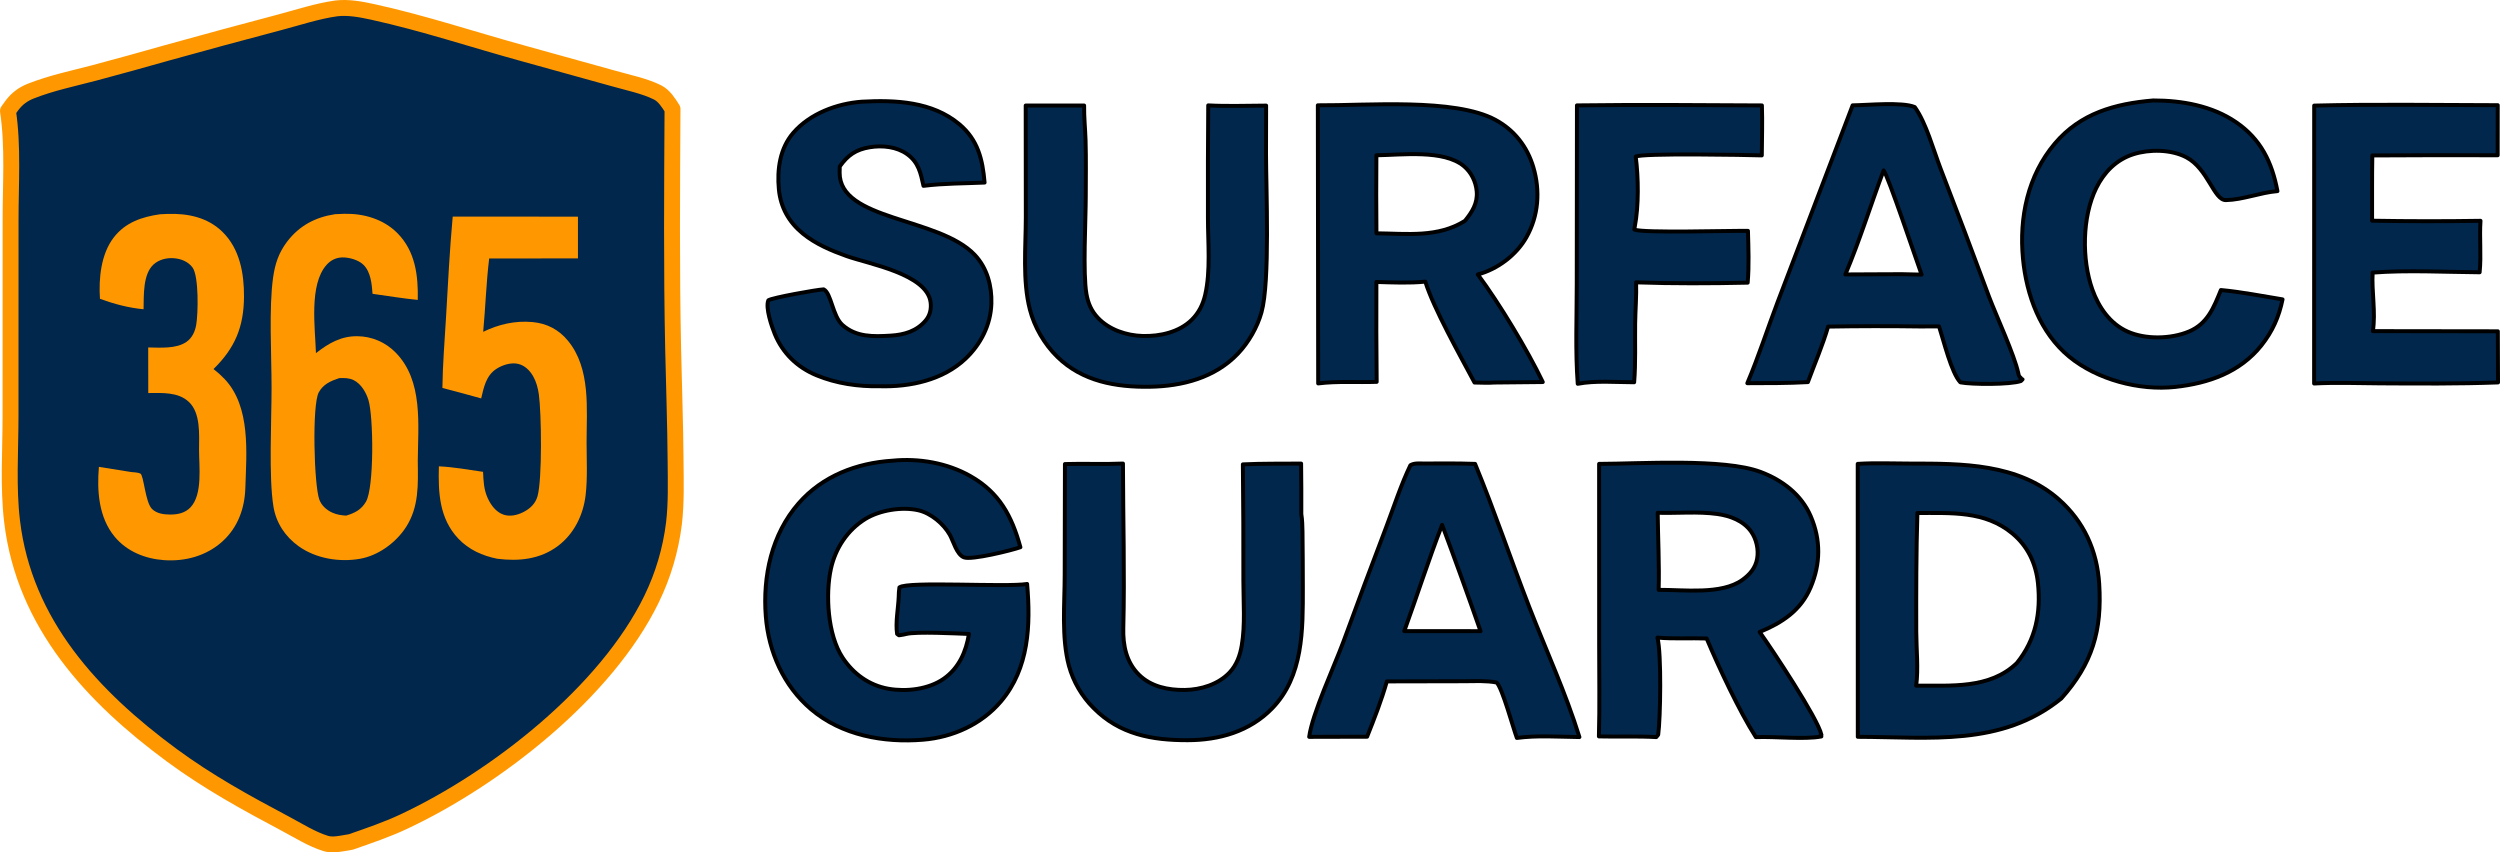 <?xml version="1.0" encoding="UTF-8" standalone="no"?>
<!DOCTYPE svg PUBLIC "-//W3C//DTD SVG 1.1//EN" "http://www.w3.org/Graphics/SVG/1.1/DTD/svg11.dtd">
<svg xmlns="http://www.w3.org/2000/svg" version="1.1" xmlns:dc="http://purl.org/dc/elements/1.1/" xmlns:xl="http://www.w3.org/1999/xlink" viewBox="318.452 60.159 314.346 107.18" width="314.346" height="107.18">
  <defs/>
  <g id="Canvas_1" stroke-dasharray="none" stroke-opacity="1" stroke="none" fill-opacity="1" fill="none">
    <title>Canvas 1</title>
    <g id="Canvas_1_Layer_1">
      <title>Layer 1</title>
      <g id="Group_529">
        <g id="Graphic_528">
          <path d="M 360.739 61.214 C 362.214 61.031 363.859 61.337 365.299 61.652 C 371.752 63.063 378.065 65.185 384.432 66.927 L 395.681 70.048 C 397.434 70.55 399.509 70.964 401.135 71.78 C 401.975 72.202 402.527 73.104 403.013 73.869 C 402.955 83.907 402.879 93.98 403.092 104.016 C 403.192 108.749 403.367 113.454 403.4 118.188 C 403.418 120.788 403.501 123.374 403.197 125.963 C 402.79 129.274 401.836 132.496 400.375 135.495 C 394.714 147.159 380.841 158.022 369.22 163.47 C 367.062 164.482 364.807 165.245 362.559 166.027 C 362.158 166.101 361.756 166.169 361.353 166.232 C 360.666 166.34 360.053 166.415 359.374 166.205 C 357.65 165.67 355.917 164.57 354.325 163.726 C 349.369 161.098 344.599 158.474 340.075 155.141 C 330.081 147.778 321.518 138.602 319.971 125.722 C 319.456 121.43 319.773 116.841 319.776 112.509 L 319.783 87.818 C 319.778 83.342 320.122 78.535 319.452 74.109 C 319.618 73.866 319.79 73.626 319.967 73.391 C 320.611 72.546 321.353 71.996 322.339 71.607 C 324.875 70.604 327.651 70.026 330.289 69.332 C 333.372 68.508 336.448 67.66 339.517 66.786 C 344.199 65.484 348.89 64.212 353.589 62.972 C 355.928 62.355 358.35 61.544 360.739 61.214 Z" fill="#02274c"/>
          <path d="M 360.739 61.214 C 362.214 61.031 363.859 61.337 365.299 61.652 C 371.752 63.063 378.065 65.185 384.432 66.927 L 395.681 70.048 C 397.434 70.55 399.509 70.964 401.135 71.78 C 401.975 72.202 402.527 73.104 403.013 73.869 C 402.955 83.907 402.879 93.98 403.092 104.016 C 403.192 108.749 403.367 113.454 403.4 118.188 C 403.418 120.788 403.501 123.374 403.197 125.963 C 402.79 129.274 401.836 132.496 400.375 135.495 C 394.714 147.159 380.841 158.022 369.22 163.47 C 367.062 164.482 364.807 165.245 362.559 166.027 C 362.158 166.101 361.756 166.169 361.353 166.232 C 360.666 166.34 360.053 166.415 359.374 166.205 C 357.65 165.67 355.917 164.57 354.325 163.726 C 349.369 161.098 344.599 158.474 340.075 155.141 C 330.081 147.778 321.518 138.602 319.971 125.722 C 319.456 121.43 319.773 116.841 319.776 112.509 L 319.783 87.818 C 319.778 83.342 320.122 78.535 319.452 74.109 C 319.618 73.866 319.79 73.626 319.967 73.391 C 320.611 72.546 321.353 71.996 322.339 71.607 C 324.875 70.604 327.651 70.026 330.289 69.332 C 333.372 68.508 336.448 67.66 339.517 66.786 C 344.199 65.484 348.89 64.212 353.589 62.972 C 355.928 62.355 358.35 61.544 360.739 61.214 Z" stroke="#ff9800" stroke-linecap="butt" stroke-linejoin="round" stroke-width="2"/>
        </g>
        <g id="Graphic_527">
          <path d="M 360.586 87.091 C 360.964 87.069 361.342 87.053 361.72 87.043 C 364.167 86.986 366.648 87.695 368.411 89.464 C 370.681 91.743 371.048 94.824 370.981 97.868 C 369.088 97.689 367.181 97.358 365.295 97.102 C 365.205 95.882 365.074 94.357 364.152 93.454 C 363.528 92.843 362.379 92.518 361.525 92.526 C 360.728 92.534 360.043 92.868 359.515 93.46 C 357.284 95.959 358.082 101.405 358.178 104.565 C 359.741 103.339 361.297 102.424 363.349 102.434 C 365.182 102.44 366.935 103.185 368.211 104.502 C 371.687 108.043 371.015 113.59 370.983 118.127 C 371.017 121.051 371.158 123.901 369.478 126.474 C 368.216 128.405 366.026 130.008 363.735 130.417 C 361.122 130.883 358.151 130.39 355.985 128.828 C 354.305 127.618 353.167 125.896 352.834 123.852 C 352.23 120.132 352.6 113.054 352.6 108.931 C 352.6 104.837 352.248 98.875 352.792 95.047 C 353.033 93.355 353.49 91.946 354.541 90.561 C 356.082 88.531 358.109 87.466 360.586 87.091 Z" fill="#ff9800"/>
        </g>
        <g id="Graphic_526">
          <path d="M 361.106 107.703 C 361.719 107.677 362.361 107.675 362.922 107.956 C 363.858 108.425 364.479 109.486 364.778 110.455 C 365.423 112.549 365.504 121.478 364.467 123.246 C 363.878 124.252 363.057 124.672 361.974 124.993 C 361.37 124.957 360.812 124.875 360.253 124.626 C 359.531 124.306 358.881 123.734 358.604 122.98 C 357.933 121.158 357.673 111.071 358.531 109.496 C 359.095 108.461 360.039 108.058 361.106 107.703 Z" fill="#02274c"/>
        </g>
        <g id="Graphic_525">
          <path d="M 375.375 87.396 L 391.123 87.399 L 391.123 92.649 L 379.96 92.661 C 379.587 95.714 379.495 98.819 379.206 101.884 C 381.155 100.933 383.244 100.453 385.417 100.656 C 387.217 100.823 388.706 101.596 389.858 102.994 C 392.758 106.51 392.205 111.572 392.208 115.811 C 392.209 117.979 392.341 120.253 392.088 122.409 C 391.796 124.903 390.64 127.281 388.602 128.811 C 386.353 130.499 383.659 130.759 380.967 130.414 C 379.115 130.044 377.39 129.272 376.076 127.88 C 373.677 125.337 373.55 122.079 373.635 118.795 C 375.492 118.882 377.352 119.222 379.191 119.487 C 379.243 120.652 379.282 121.723 379.781 122.805 C 380.185 123.68 380.822 124.553 381.773 124.874 C 382.575 125.144 383.459 124.942 384.196 124.58 C 385.07 124.151 385.772 123.513 386.04 122.554 C 386.642 120.402 386.537 112.12 386.205 109.741 C 386.094 108.952 385.885 108.164 385.488 107.468 C 385.075 106.747 384.45 106.118 383.622 105.916 C 382.718 105.697 381.627 106.048 380.868 106.54 C 379.562 107.389 379.291 108.846 378.954 110.253 C 377.337 109.789 375.702 109.375 374.079 108.937 C 374.115 105.965 374.367 102.971 374.538 100.003 C 374.78 95.802 374.994 91.588 375.375 87.396 Z" fill="#ff9800"/>
        </g>
        <g id="Graphic_524">
          <path d="M 338.575 87.101 C 338.879 87.075 339.189 87.07 339.494 87.059 C 342.03 86.971 344.529 87.468 346.415 89.303 C 348.598 91.428 349.15 94.545 349.132 97.467 C 349.108 101.254 348.006 103.913 345.297 106.561 C 345.794 106.944 346.262 107.365 346.695 107.819 C 350.001 111.31 349.439 117.105 349.3 121.53 C 349.218 124.113 348.343 126.51 346.385 128.267 C 344.383 130.064 341.721 130.779 339.077 130.59 C 336.703 130.42 334.399 129.5 332.859 127.63 C 330.853 125.196 330.636 121.874 330.887 118.863 L 334.919 119.507 C 335.249 119.546 335.803 119.56 336.094 119.699 C 336.538 119.911 336.71 123.303 337.559 124.148 C 338.157 124.746 339.05 124.856 339.857 124.858 C 340.798 124.859 341.718 124.669 342.392 123.966 C 343.962 122.329 343.474 118.791 343.482 116.668 C 343.489 114.785 343.689 112.1 342.204 110.698 C 340.848 109.418 338.816 109.572 337.096 109.58 L 337.087 103.848 C 338.597 103.863 340.603 104.047 341.9 103.144 C 342.606 102.653 342.966 101.867 343.117 101.04 C 343.375 99.631 343.464 94.897 342.667 93.802 C 342.13 93.065 341.244 92.709 340.36 92.63 C 339.452 92.548 338.466 92.78 337.775 93.398 C 336.389 94.637 336.547 97.352 336.503 99.044 C 334.606 98.866 332.807 98.382 331.021 97.734 C 330.849 95.17 331.148 92.081 332.77 89.998 C 334.233 88.12 336.307 87.422 338.575 87.101 Z" fill="#ff9800"/>
        </g>
        <g id="Graphic_523">
          <path d="M 552.04 118.486 C 554.231 118.346 556.499 118.447 558.696 118.448 C 565.144 118.451 572.188 118.421 577.328 122.953 C 580.474 125.726 582.14 129.4 582.401 133.57 C 582.768 139.441 581.561 143.581 577.637 147.982 C 570.127 154.074 561.092 152.825 552.05 152.807 Z M 559.387 146.372 C 563.755 146.338 568.643 146.821 572.048 143.531 C 574.43 140.59 575.083 137.208 574.702 133.486 C 574.449 131.014 573.415 128.831 571.481 127.23 C 568.001 124.348 563.767 124.684 559.542 124.662 C 559.387 129.651 559.387 134.621 559.399 139.613 C 559.405 141.776 559.678 144.244 559.387 146.372 Z" fill="#02274c"/>
          <path d="M 552.04 118.486 C 554.231 118.346 556.499 118.447 558.696 118.448 C 565.144 118.451 572.188 118.421 577.328 122.953 C 580.474 125.726 582.14 129.4 582.401 133.57 C 582.768 139.441 581.561 143.581 577.637 147.982 C 570.127 154.074 561.092 152.825 552.05 152.807 Z M 559.387 146.372 C 563.755 146.338 568.643 146.821 572.048 143.531 C 574.43 140.59 575.083 137.208 574.702 133.486 C 574.449 131.014 573.415 128.831 571.481 127.23 C 568.001 124.348 563.767 124.684 559.542 124.662 C 559.387 129.651 559.387 134.621 559.399 139.613 C 559.405 141.776 559.678 144.244 559.387 146.372 Z" stroke="black" stroke-linecap="butt" stroke-linejoin="round" stroke-width=".5"/>
        </g>
        <g id="Graphic_522">
          <path d="M 484.156 73.4 C 490.253 73.446 501.364 72.459 506.486 75.231 C 508.864 76.518 510.49 78.606 511.255 81.197 C 512.131 84.164 511.91 87.298 510.368 90.011 C 509.099 92.242 506.738 94.014 504.262 94.668 C 506.958 98.284 510.497 104.155 512.438 108.196 L 506.346 108.258 C 505.538 108.326 504.668 108.259 503.853 108.258 C 502.117 104.992 498.669 98.864 497.672 95.57 C 495.632 95.773 493.563 95.673 491.517 95.613 C 491.496 99.799 491.507 103.986 491.552 108.172 C 489.115 108.262 486.621 108.065 484.199 108.37 Z M 491.523 89.496 C 495.368 89.532 499.251 90.065 502.652 87.929 C 503.549 86.819 504.259 85.73 504.133 84.231 C 504.03 83.011 503.453 81.822 502.506 81.039 C 499.97 78.943 494.688 79.645 491.516 79.683 C 491.488 82.954 491.49 86.225 491.523 89.496 Z" fill="#02274c"/>
          <path d="M 484.156 73.4 C 490.253 73.446 501.364 72.459 506.486 75.231 C 508.864 76.518 510.49 78.606 511.255 81.197 C 512.131 84.164 511.91 87.298 510.368 90.011 C 509.099 92.242 506.738 94.014 504.262 94.668 C 506.958 98.284 510.497 104.155 512.438 108.196 L 506.346 108.258 C 505.538 108.326 504.668 108.259 503.853 108.258 C 502.117 104.992 498.669 98.864 497.672 95.57 C 495.632 95.773 493.563 95.673 491.517 95.613 C 491.496 99.799 491.507 103.986 491.552 108.172 C 489.115 108.262 486.621 108.065 484.199 108.37 Z M 491.523 89.496 C 495.368 89.532 499.251 90.065 502.652 87.929 C 503.549 86.819 504.259 85.73 504.133 84.231 C 504.03 83.011 503.453 81.822 502.506 81.039 C 499.97 78.943 494.688 79.645 491.516 79.683 C 491.488 82.954 491.49 86.225 491.523 89.496 Z" stroke="black" stroke-linecap="butt" stroke-linejoin="round" stroke-width=".5"/>
        </g>
        <g id="Graphic_521">
          <path d="M 519.523 118.487 C 524.708 118.474 535.206 117.773 539.808 119.495 C 542.545 120.518 544.956 122.332 546.135 125.083 C 547.409 128.057 547.373 131.04 546.121 134.004 C 544.884 136.935 542.511 138.472 539.705 139.625 C 541.263 141.803 547.039 150.517 547.476 152.562 L 547.242 152.749 L 547.466 152.762 C 545.29 153.17 541.648 152.742 539.232 152.845 C 537.15 149.592 534.564 144.05 533.044 140.441 C 530.981 140.369 528.912 140.513 526.852 140.328 C 527.378 142.35 527.235 150.486 526.95 152.546 L 526.707 152.84 C 524.317 152.705 521.894 152.817 519.497 152.753 C 519.605 148.924 519.522 145.077 519.529 141.246 Z M 527.006 134.326 C 530.142 134.304 534.911 134.967 537.533 133.078 C 538.477 132.396 539.186 131.576 539.394 130.397 C 539.594 129.26 539.301 127.937 538.633 126.995 C 537.662 125.626 535.985 125.01 534.382 124.787 C 531.943 124.449 529.352 124.709 526.887 124.637 C 526.92 127.865 527.1 131.097 527.006 134.326 Z" fill="#02274c"/>
          <path d="M 519.523 118.487 C 524.708 118.474 535.206 117.773 539.808 119.495 C 542.545 120.518 544.956 122.332 546.135 125.083 C 547.409 128.057 547.373 131.04 546.121 134.004 C 544.884 136.935 542.511 138.472 539.705 139.625 C 541.263 141.803 547.039 150.517 547.476 152.562 L 547.242 152.749 L 547.466 152.762 C 545.29 153.17 541.648 152.742 539.232 152.845 C 537.15 149.592 534.564 144.05 533.044 140.441 C 530.981 140.369 528.912 140.513 526.852 140.328 C 527.378 142.35 527.235 150.486 526.95 152.546 L 526.707 152.84 C 524.317 152.705 521.894 152.817 519.497 152.753 C 519.605 148.924 519.522 145.077 519.529 141.246 Z M 527.006 134.326 C 530.142 134.304 534.911 134.967 537.533 133.078 C 538.477 132.396 539.186 131.576 539.394 130.397 C 539.594 129.26 539.301 127.937 538.633 126.995 C 537.662 125.626 535.985 125.01 534.382 124.787 C 531.943 124.449 529.352 124.709 526.887 124.637 C 526.92 127.865 527.1 131.097 527.006 134.326 Z" stroke="black" stroke-linecap="butt" stroke-linejoin="round" stroke-width=".5"/>
        </g>
        <g id="Graphic_520">
          <path d="M 430.68 118.085 C 433.992 117.757 437.53 118.365 440.44 120.009 C 444.102 122.076 445.675 125.037 446.755 128.966 C 445.677 129.352 440.578 130.617 439.651 130.238 C 438.736 129.865 438.34 128.233 437.888 127.419 C 437.121 126.039 435.502 124.676 433.927 124.32 C 431.846 123.848 429.057 124.309 427.269 125.407 C 425.016 126.79 423.5 129.092 422.934 131.65 C 422.224 134.858 422.508 139.985 424.395 142.843 C 425.736 144.873 427.713 146.324 430.131 146.758 C 432.397 147.165 435.221 146.839 437.13 145.493 C 439.031 144.153 439.93 142.094 440.287 139.871 C 438.731 139.814 433.718 139.551 432.415 139.869 C 432.18 139.926 431.983 139.97 431.746 140.001 C 431.384 140.049 431.547 140.091 431.252 139.864 C 431.034 138.429 431.395 136.661 431.456 135.193 C 431.457 134.79 431.487 134.417 431.544 134.018 C 432.577 133.216 444.979 134.026 447.598 133.587 C 448.049 138.762 447.831 144.19 444.319 148.344 C 441.872 151.238 438.245 152.864 434.501 153.169 C 429.549 153.57 424.29 152.626 420.417 149.325 C 416.982 146.398 415.093 142.115 414.745 137.657 C 414.35 132.604 415.47 127.352 418.862 123.457 C 421.873 119.999 426.193 118.365 430.68 118.085 Z" fill="#02274c"/>
          <path d="M 430.68 118.085 C 433.992 117.757 437.53 118.365 440.44 120.009 C 444.102 122.076 445.675 125.037 446.755 128.966 C 445.677 129.352 440.578 130.617 439.651 130.238 C 438.736 129.865 438.34 128.233 437.888 127.419 C 437.121 126.039 435.502 124.676 433.927 124.32 C 431.846 123.848 429.057 124.309 427.269 125.407 C 425.016 126.79 423.5 129.092 422.934 131.65 C 422.224 134.858 422.508 139.985 424.395 142.843 C 425.736 144.873 427.713 146.324 430.131 146.758 C 432.397 147.165 435.221 146.839 437.13 145.493 C 439.031 144.153 439.93 142.094 440.287 139.871 C 438.731 139.814 433.718 139.551 432.415 139.869 C 432.18 139.926 431.983 139.97 431.746 140.001 C 431.384 140.049 431.547 140.091 431.252 139.864 C 431.034 138.429 431.395 136.661 431.456 135.193 C 431.457 134.79 431.487 134.417 431.544 134.018 C 432.577 133.216 444.979 134.026 447.598 133.587 C 448.049 138.762 447.831 144.19 444.319 148.344 C 441.872 151.238 438.245 152.864 434.501 153.169 C 429.549 153.57 424.29 152.626 420.417 149.325 C 416.982 146.398 415.093 142.115 414.745 137.657 C 414.35 132.604 415.47 127.352 418.862 123.457 C 421.873 119.999 426.193 118.365 430.68 118.085 Z" stroke="black" stroke-linecap="butt" stroke-linejoin="round" stroke-width=".5"/>
        </g>
        <g id="Graphic_519">
          <path d="M 551.398 73.405 C 553.306 73.383 557.628 72.956 559.21 73.621 C 560.636 75.604 561.552 79.002 562.453 81.351 C 564.521 86.706 566.552 92.075 568.545 97.458 C 569.478 99.918 571.736 104.777 572.228 107.085 C 572.316 107.5 572.308 107.437 572.58 107.713 L 572.438 108.071 L 572.764 107.862 L 572.559 108.069 C 571.22 108.533 566.394 108.513 564.946 108.235 C 563.813 107.043 562.834 102.933 562.264 101.199 L 559.874 101.208 C 556.021 101.152 552.167 101.158 548.314 101.226 C 547.636 103.571 546.617 105.908 545.773 108.204 C 543.238 108.349 540.696 108.33 538.158 108.341 C 539.571 105.012 540.699 101.483 541.988 98.094 Z M 550.482 94.668 L 555.157 94.644 C 556.795 94.617 558.435 94.632 560.073 94.69 C 559.491 93.105 555.812 82.131 555.295 81.587 C 553.673 85.916 552.282 90.416 550.482 94.668 Z" fill="#02274c"/>
          <path d="M 551.398 73.405 C 553.306 73.383 557.628 72.956 559.21 73.621 C 560.636 75.604 561.552 79.002 562.453 81.351 C 564.521 86.706 566.552 92.075 568.545 97.458 C 569.478 99.918 571.736 104.777 572.228 107.085 C 572.316 107.5 572.308 107.437 572.58 107.713 L 572.438 108.071 L 572.764 107.862 L 572.559 108.069 C 571.22 108.533 566.394 108.513 564.946 108.235 C 563.813 107.043 562.834 102.933 562.264 101.199 L 559.874 101.208 C 556.021 101.152 552.167 101.158 548.314 101.226 C 547.636 103.571 546.617 105.908 545.773 108.204 C 543.238 108.349 540.696 108.33 538.158 108.341 C 539.571 105.012 540.699 101.483 541.988 98.094 Z M 550.482 94.668 L 555.157 94.644 C 556.795 94.617 558.435 94.632 560.073 94.69 C 559.491 93.105 555.812 82.131 555.295 81.587 C 553.673 85.916 552.282 90.416 550.482 94.668 Z" stroke="black" stroke-linecap="butt" stroke-linejoin="round" stroke-width=".5"/>
        </g>
        <g id="Graphic_518">
          <path d="M 497.47 118.441 C 499.623 118.432 501.775 118.409 503.926 118.487 C 506.374 124.417 508.417 130.511 510.74 136.492 C 512.841 141.902 515.33 147.296 517.043 152.835 C 514.479 152.805 511.717 152.606 509.181 152.946 C 508.695 151.629 507.358 146.693 506.643 145.978 C 505.346 145.728 503.99 145.806 502.673 145.816 L 492.831 145.837 C 492.163 148.199 491.257 150.514 490.347 152.792 L 483.068 152.81 C 483.451 149.915 486.214 143.956 487.342 140.922 C 489.118 136.072 490.925 131.233 492.763 126.406 C 493.734 123.836 494.606 121.132 495.793 118.656 C 496.303 118.362 496.899 118.44 497.47 118.441 Z M 495.02 139.515 L 500.181 139.515 L 504.614 139.521 C 503.051 135.048 501.44 130.592 499.781 126.153 C 498.077 130.556 496.63 135.073 495.02 139.515 Z" fill="#02274c"/>
          <path d="M 497.47 118.441 C 499.623 118.432 501.775 118.409 503.926 118.487 C 506.374 124.417 508.417 130.511 510.74 136.492 C 512.841 141.902 515.33 147.296 517.043 152.835 C 514.479 152.805 511.717 152.606 509.181 152.946 C 508.695 151.629 507.358 146.693 506.643 145.978 C 505.346 145.728 503.99 145.806 502.673 145.816 L 492.831 145.837 C 492.163 148.199 491.257 150.514 490.347 152.792 L 483.068 152.81 C 483.451 149.915 486.214 143.956 487.342 140.922 C 489.118 136.072 490.925 131.233 492.763 126.406 C 493.734 123.836 494.606 121.132 495.793 118.656 C 496.303 118.362 496.899 118.44 497.47 118.441 Z M 495.02 139.515 L 500.181 139.515 L 504.614 139.521 C 503.051 135.048 501.44 130.592 499.781 126.153 C 498.077 130.556 496.63 135.073 495.02 139.515 Z" stroke="black" stroke-linecap="butt" stroke-linejoin="round" stroke-width=".5"/>
        </g>
        <g id="Graphic_517">
          <path d="M 426.828 72.945 C 431.047 72.713 435.673 72.927 439.075 75.777 C 441.42 77.742 442.004 80.22 442.251 83.114 C 439.681 83.228 437.129 83.204 434.569 83.526 C 434.221 81.932 433.955 80.583 432.541 79.559 C 431.218 78.6 429.397 78.412 427.821 78.672 C 426.064 78.963 425.046 79.676 424.039 81.093 C 424.032 81.351 424.027 81.61 424.026 81.868 C 423.993 87.933 436.495 87.434 441.012 92.205 C 442.574 93.855 443.179 96.113 443.106 98.343 C 443.02 101.01 441.767 103.452 439.85 105.265 C 437.004 107.956 432.873 108.83 429.072 108.723 C 426.374 108.778 423.616 108.381 421.112 107.343 C 418.7 106.343 416.866 104.573 415.87 102.148 C 415.472 101.178 414.677 98.842 415.064 97.916 C 415.593 97.582 421.112 96.592 422.017 96.542 C 422.977 97.004 423.128 99.909 424.381 101.022 C 426.118 102.564 428.258 102.491 430.434 102.362 C 432.132 102.261 433.719 101.812 434.862 100.44 C 435.393 99.803 435.568 99.003 435.469 98.191 C 435.031 94.609 427.702 93.358 424.902 92.357 C 422.975 91.669 421.004 90.837 419.405 89.531 C 417.643 88.092 416.602 86.232 416.387 83.963 C 416.15 81.473 416.515 78.805 418.202 76.86 C 420.306 74.433 423.697 73.174 426.828 72.945 Z" fill="#02274c"/>
          <path d="M 426.828 72.945 C 431.047 72.713 435.673 72.927 439.075 75.777 C 441.42 77.742 442.004 80.22 442.251 83.114 C 439.681 83.228 437.129 83.204 434.569 83.526 C 434.221 81.932 433.955 80.583 432.541 79.559 C 431.218 78.6 429.397 78.412 427.821 78.672 C 426.064 78.963 425.046 79.676 424.039 81.093 C 424.032 81.351 424.027 81.61 424.026 81.868 C 423.993 87.933 436.495 87.434 441.012 92.205 C 442.574 93.855 443.179 96.113 443.106 98.343 C 443.02 101.01 441.767 103.452 439.85 105.265 C 437.004 107.956 432.873 108.83 429.072 108.723 C 426.374 108.778 423.616 108.381 421.112 107.343 C 418.7 106.343 416.866 104.573 415.87 102.148 C 415.472 101.178 414.677 98.842 415.064 97.916 C 415.593 97.582 421.112 96.592 422.017 96.542 C 422.977 97.004 423.128 99.909 424.381 101.022 C 426.118 102.564 428.258 102.491 430.434 102.362 C 432.132 102.261 433.719 101.812 434.862 100.44 C 435.393 99.803 435.568 99.003 435.469 98.191 C 435.031 94.609 427.702 93.358 424.902 92.357 C 422.975 91.669 421.004 90.837 419.405 89.531 C 417.643 88.092 416.602 86.232 416.387 83.963 C 416.15 81.473 416.515 78.805 418.202 76.86 C 420.306 74.433 423.697 73.174 426.828 72.945 Z" stroke="black" stroke-linecap="butt" stroke-linejoin="round" stroke-width=".5"/>
        </g>
        <g id="Graphic_516">
          <path d="M 447.423 73.429 L 454.767 73.427 C 454.742 74.888 454.905 76.366 454.949 77.827 C 455.019 80.169 454.975 82.521 454.973 84.865 C 454.97 87.84 454.598 94.481 455.057 97.114 C 455.262 98.289 455.678 99.258 456.505 100.129 C 457.928 101.628 460.099 102.348 462.127 102.405 C 464.302 102.466 466.723 101.93 468.31 100.363 C 469.193 99.491 469.71 98.44 469.989 97.242 C 470.687 94.249 470.336 90.64 470.337 87.573 C 470.324 82.852 470.336 78.131 470.374 73.41 C 472.782 73.544 475.239 73.444 477.652 73.437 L 477.638 79.48 C 477.646 83.942 478.152 95.537 477.069 99.426 C 476.547 101.299 475.448 103.211 474.109 104.621 C 471.218 107.665 467.092 108.725 463.021 108.789 C 458.76 108.856 454.55 108.117 451.393 105.02 C 449.768 103.427 448.51 101.27 447.945 99.064 C 447.012 95.424 447.435 91.204 447.438 87.46 Z" fill="#02274c"/>
          <path d="M 447.423 73.429 L 454.767 73.427 C 454.742 74.888 454.905 76.366 454.949 77.827 C 455.019 80.169 454.975 82.521 454.973 84.865 C 454.97 87.84 454.598 94.481 455.057 97.114 C 455.262 98.289 455.678 99.258 456.505 100.129 C 457.928 101.628 460.099 102.348 462.127 102.405 C 464.302 102.466 466.723 101.93 468.31 100.363 C 469.193 99.491 469.71 98.44 469.989 97.242 C 470.687 94.249 470.336 90.64 470.337 87.573 C 470.324 82.852 470.336 78.131 470.374 73.41 C 472.782 73.544 475.239 73.444 477.652 73.437 L 477.638 79.48 C 477.646 83.942 478.152 95.537 477.069 99.426 C 476.547 101.299 475.448 103.211 474.109 104.621 C 471.218 107.665 467.092 108.725 463.021 108.789 C 458.76 108.856 454.55 108.117 451.393 105.02 C 449.768 103.427 448.51 101.27 447.945 99.064 C 447.012 95.424 447.435 91.204 447.438 87.46 Z" stroke="black" stroke-linecap="butt" stroke-linejoin="round" stroke-width=".5"/>
        </g>
        <g id="Graphic_515">
          <path d="M 452.356 118.509 C 454.788 118.432 457.217 118.557 459.65 118.446 C 459.663 125.353 459.866 132.244 459.693 139.143 C 459.639 141.295 460.065 143.408 461.643 144.981 C 463.178 146.512 465.342 146.942 467.437 146.914 C 469.445 146.887 471.653 146.21 473.058 144.716 C 473.948 143.769 474.371 142.586 474.588 141.322 C 475.032 138.74 474.793 135.841 474.793 133.215 C 474.804 128.326 474.783 123.437 474.73 118.549 C 477.163 118.435 479.615 118.469 482.051 118.449 C 482.077 120.564 482.086 122.678 482.076 124.792 C 482.197 125.527 482.211 126.293 482.226 127.037 C 482.253 129.378 482.267 131.718 482.269 134.059 C 482.271 139.344 482.341 145.208 478.382 149.255 C 475.555 152.146 471.736 153.222 467.793 153.23 C 463.298 153.24 459.23 152.503 455.955 149.182 C 454.476 147.71 453.407 145.876 452.854 143.863 C 451.907 140.306 452.324 136.082 452.326 132.411 Z" fill="#02274c"/>
          <path d="M 452.356 118.509 C 454.788 118.432 457.217 118.557 459.65 118.446 C 459.663 125.353 459.866 132.244 459.693 139.143 C 459.639 141.295 460.065 143.408 461.643 144.981 C 463.178 146.512 465.342 146.942 467.437 146.914 C 469.445 146.887 471.653 146.21 473.058 144.716 C 473.948 143.769 474.371 142.586 474.588 141.322 C 475.032 138.74 474.793 135.841 474.793 133.215 C 474.804 128.326 474.783 123.437 474.73 118.549 C 477.163 118.435 479.615 118.469 482.051 118.449 C 482.077 120.564 482.086 122.678 482.076 124.792 C 482.197 125.527 482.211 126.293 482.226 127.037 C 482.253 129.378 482.267 131.718 482.269 134.059 C 482.271 139.344 482.341 145.208 478.382 149.255 C 475.555 152.146 471.736 153.222 467.793 153.23 C 463.298 153.24 459.23 152.503 455.955 149.182 C 454.476 147.71 453.407 145.876 452.854 143.863 C 451.907 140.306 452.324 136.082 452.326 132.411 Z" stroke="black" stroke-linecap="butt" stroke-linejoin="round" stroke-width=".5"/>
        </g>
        <g id="Graphic_514">
          <path d="M 589.189 72.791 C 592.78 72.788 596.568 73.451 599.586 75.509 C 602.721 77.645 604.126 80.552 604.814 84.19 C 602.645 84.365 600.467 85.278 598.335 85.32 C 596.817 85.35 596.094 81.372 593.349 79.933 C 591.451 78.938 588.727 78.906 586.703 79.55 C 584.553 80.233 583.013 81.81 582.03 83.802 C 580.246 87.416 580.199 92.796 581.537 96.555 C 582.331 98.784 583.75 100.861 585.971 101.853 C 588.218 102.856 591.395 102.797 593.675 101.85 C 596.028 100.872 596.81 98.821 597.705 96.628 C 600.298 96.867 602.884 97.387 605.455 97.802 C 605.014 99.98 604.189 101.832 602.806 103.575 C 600.115 106.966 596.157 108.356 591.96 108.81 C 587.451 109.297 582.146 107.899 578.627 105.001 C 574.978 101.997 573.254 97.259 572.819 92.667 C 572.329 87.5 573.418 82.239 576.824 78.209 C 580.049 74.394 584.391 73.198 589.189 72.791 Z" fill="#02274c"/>
          <path d="M 589.189 72.791 C 592.78 72.788 596.568 73.451 599.586 75.509 C 602.721 77.645 604.126 80.552 604.814 84.19 C 602.645 84.365 600.467 85.278 598.335 85.32 C 596.817 85.35 596.094 81.372 593.349 79.933 C 591.451 78.938 588.727 78.906 586.703 79.55 C 584.553 80.233 583.013 81.81 582.03 83.802 C 580.246 87.416 580.199 92.796 581.537 96.555 C 582.331 98.784 583.75 100.861 585.971 101.853 C 588.218 102.856 591.395 102.797 593.675 101.85 C 596.028 100.872 596.81 98.821 597.705 96.628 C 600.298 96.867 602.884 97.387 605.455 97.802 C 605.014 99.98 604.189 101.832 602.806 103.575 C 600.115 106.966 596.157 108.356 591.96 108.81 C 587.451 109.297 582.146 107.899 578.627 105.001 C 574.978 101.997 573.254 97.259 572.819 92.667 C 572.329 87.5 573.418 82.239 576.824 78.209 C 580.049 74.394 584.391 73.198 589.189 72.791 Z" stroke="black" stroke-linecap="butt" stroke-linejoin="round" stroke-width=".5"/>
        </g>
        <g id="Graphic_513">
          <path d="M 609.435 73.437 C 617.113 73.244 624.83 73.375 632.512 73.386 L 632.505 79.682 C 627.251 79.663 621.997 79.67 616.744 79.705 C 616.694 82.438 616.723 85.177 616.713 87.911 C 621.256 87.99 625.801 87.994 630.345 87.923 C 630.198 90.077 630.455 92.231 630.236 94.395 C 625.797 94.364 621.202 94.103 616.783 94.435 C 616.649 96.841 617.179 99.459 616.81 101.794 L 632.526 101.816 L 632.548 108.244 C 627.586 108.427 622.603 108.39 617.638 108.36 C 614.906 108.343 612.154 108.23 609.426 108.38 Z" fill="#02274c"/>
          <path d="M 609.435 73.437 C 617.113 73.244 624.83 73.375 632.512 73.386 L 632.505 79.682 C 627.251 79.663 621.997 79.67 616.744 79.705 C 616.694 82.438 616.723 85.177 616.713 87.911 C 621.256 87.99 625.801 87.994 630.345 87.923 C 630.198 90.077 630.455 92.231 630.236 94.395 C 625.797 94.364 621.202 94.103 616.783 94.435 C 616.649 96.841 617.179 99.459 616.81 101.794 L 632.526 101.816 L 632.548 108.244 C 627.586 108.427 622.603 108.39 617.638 108.36 C 614.906 108.343 612.154 108.23 609.426 108.38 Z" stroke="black" stroke-linecap="butt" stroke-linejoin="round" stroke-width=".5"/>
        </g>
        <g id="Graphic_512">
          <path d="M 516.735 73.411 C 524.481 73.31 532.243 73.372 539.99 73.415 C 540.063 75.501 539.992 77.61 539.977 79.697 C 538.092 79.636 524.836 79.394 524.125 79.853 C 524.467 82.523 524.514 86.023 524.005 88.662 C 523.982 88.782 523.965 88.902 523.946 89.022 C 524.998 89.492 536.06 89.148 538.237 89.189 C 538.292 91.361 538.388 93.532 538.201 95.7 C 533.545 95.8 528.827 95.824 524.174 95.662 C 524.23 97.399 524.074 99.118 524.052 100.853 C 524.02 103.303 524.125 105.781 523.927 108.223 C 521.661 108.221 519.051 107.988 516.835 108.416 C 516.524 104.269 516.712 99.993 516.711 95.829 Z" fill="#02274c"/>
          <path d="M 516.735 73.411 C 524.481 73.31 532.243 73.372 539.99 73.415 C 540.063 75.501 539.992 77.61 539.977 79.697 C 538.092 79.636 524.836 79.394 524.125 79.853 C 524.467 82.523 524.514 86.023 524.005 88.662 C 523.982 88.782 523.965 88.902 523.946 89.022 C 524.998 89.492 536.06 89.148 538.237 89.189 C 538.292 91.361 538.388 93.532 538.201 95.7 C 533.545 95.8 528.827 95.824 524.174 95.662 C 524.23 97.399 524.074 99.118 524.052 100.853 C 524.02 103.303 524.125 105.781 523.927 108.223 C 521.661 108.221 519.051 107.988 516.835 108.416 C 516.524 104.269 516.712 99.993 516.711 95.829 Z" stroke="black" stroke-linecap="butt" stroke-linejoin="round" stroke-width=".5"/>
        </g>
      </g>
    </g>
  </g>
</svg>
